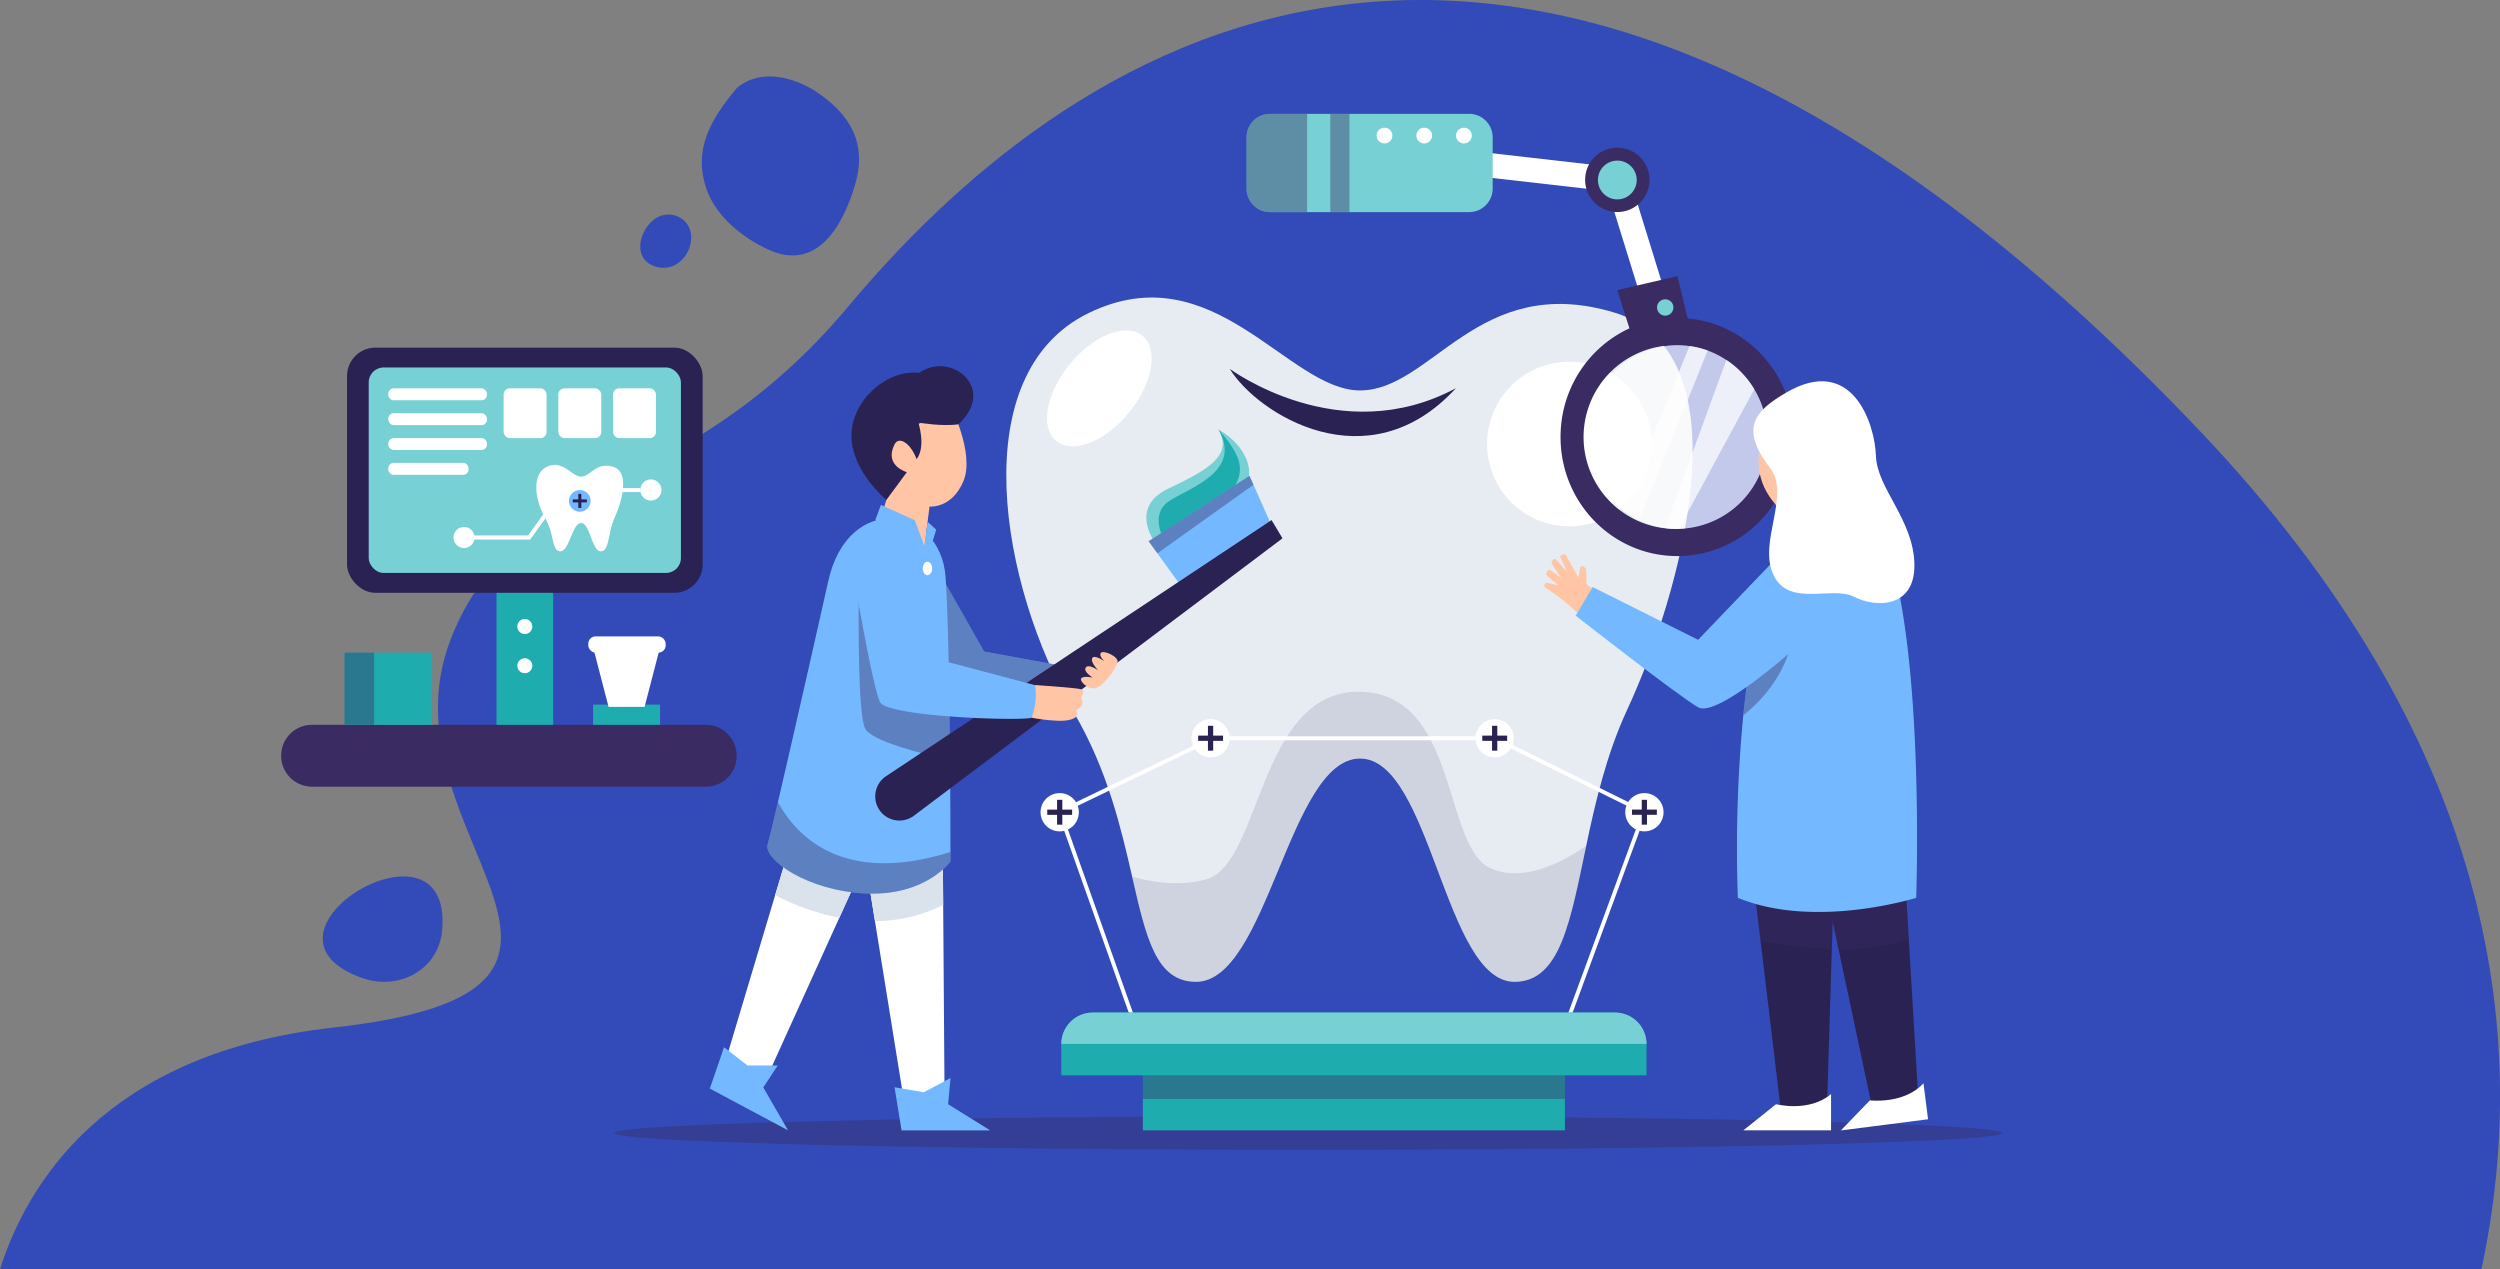 <svg xmlns="http://www.w3.org/2000/svg" viewBox="0 0 611.12 310.27"><rect x="0" y="0" width="611.12" height="310.27" fill="#808080" stroke="none"/><defs><style>.cls-1{isolation:isolate;}.cls-2{fill:#324bb8;}.cls-13,.cls-3{fill:#3a2b63;}.cls-3{opacity:0.4;}.cls-3,.cls-6{mix-blend-mode:multiply;}.cls-4{fill:#e6ecf2;}.cls-14,.cls-5{fill:#fff;}.cls-6{fill:#766c93;opacity:0.2;}.cls-7{fill:#dae3ec;}.cls-8{fill:#74b9ff;}.cls-9{fill:#76d0d4;}.cls-10{fill:#1facaf;}.cls-11{fill:#292253;}.cls-12{fill:#ffc5a4;}.cls-14{opacity:0.7;mix-blend-mode:soft-light;}</style></defs><title>Skilled Doctor</title><g class="cls-1"><g id="Layer_2" data-name="Layer 2"><g id="OBJECTS"><path class="cls-2" d="M537.73,105.32C368.8-72.47,256.89,15.75,207.35,74.93c-40.82,48.76-81.17,40.63-97.09,81.12-18.83,47.91,55,85.83-28.78,95.14C25.73,257.38,6.58,289.48,0,310.27H606.58C619,252.31,609.1,180.44,537.73,105.32Z"/><ellipse class="cls-3" cx="319.81" cy="276.96" rx="169.62" ry="4.11"/><path class="cls-4" d="M397.69,173.64c-5,10.82-7.73,22.56-9.94,33.1C383.85,225.2,381.4,240,370.22,240c-17.11,0-20.43-54.58-37.77-54.58S309.86,240,292.38,240c-9.81,0-12.2-10.73-15.63-25.71-2.69-11.72-6-26-14.1-39.86-18.36-31.47-27.1-83.06,3.49-97.92s48.69,18.93,66.31,18.93,28.85-29,62.06-19.07S410.54,146.06,397.69,173.64Z"/><circle class="cls-5" cx="383.63" cy="108.54" r="20.12"/><ellipse class="cls-5" cx="268.72" cy="94.93" rx="16.64" ry="9.35" transform="translate(25.02 242.68) rotate(-50.68)"/><path class="cls-6" d="M387.75,206.74C383.85,225.2,381.4,240,370.22,240c-17.11,0-20.43-54.58-37.77-54.58S309.86,240,292.38,240c-9.81,0-12.2-10.73-15.63-25.71,5.08,1.48,11.64,2.42,18.09.67,13.51-3.68,12.7-45.86,37.26-45.86s20.48,38.07,32.35,43.2C372.75,215.9,382.57,210.39,387.75,206.74Z"/><polygon class="cls-5" points="230.89 267.73 220.89 268.58 213.88 225.17 211.5 210.4 210.5 204.23 209.96 200.86 230.4 198.49 230.56 221.22 230.89 267.73"/><polygon class="cls-5" points="213.95 205 211.5 210.4 205.17 224.35 185.82 267.01 176.14 263.41 189.48 218.82 194.89 200.77 210.5 204.23 213.95 205"/><path class="cls-7" d="M230.56,221.22a37.73,37.73,0,0,1-16.68,3.95L211.5,210.4l-6.33,13.95a59.22,59.22,0,0,1-15.69-5.53l5.41-18,15.61,3.46-.55-3.37,20.44-2.37Z"/><polygon class="cls-8" points="228.85 138.61 240.56 159.26 265.51 163.84 258.5 170.59 228.08 166.86 228.85 138.61"/><polygon class="cls-3" points="228.85 138.61 240.56 159.26 265.51 163.84 258.5 170.59 228.08 166.86 228.85 138.61"/><path class="cls-8" d="M232.35,210.58s-6,8.45-20.54,7.84-25.37-8.45-24.16-12.08c.28-.83,1.23-4.73,2.51-10.24,4.27-18.22,12.3-54,12.3-54,4.86-22.06,27.48-18.51,28.69-1,.47,6.82.75,18.88.93,31.07.07,4.61.12,9.24.15,13.6.09,9.95.11,18.54.11,22.49C232.35,209.75,232.35,210.58,232.35,210.58Z"/><path class="cls-3" d="M232.23,185.78c-6.32-1.38-19.18-4.54-20.76-7.71-2.1-4.21-1.51-36.17-1.51-36.17l7.58,23.79,14.54,6.49C232.15,176.79,232.2,181.42,232.23,185.78Z"/><path class="cls-9" d="M282.37,132.67s-6.52-8.58,3.16-13.19,16-8.14,12.33-14.48c6.87,3.87,10.57,11.62,4.23,17.08"/><path class="cls-10" d="M284.48,131.77s-3.53-6,1.23-9.23,18.14-7.15,12.15-17.54c7.07,8,7.4,12.14-1.59,20"/><polygon class="cls-8" points="311.07 129 288.88 143.5 282.92 135.25 280.78 132.3 305.44 116.31 306.41 118.5 311.07 129"/><path class="cls-11" d="M216.61,189.73l94.22-62.6,2.67,4.46-90.05,67.78a5.92,5.92,0,0,1-8.13-.91h0A5.92,5.92,0,0,1,216.61,189.73Z"/><path class="cls-12" d="M253,167.46s10.71.7,11.39,1.07c1,.54-.17,2-.17,2s1.4,1.75-1.19,3.1c1.07,1.49-.63,2.57-3.89,2.57a41.13,41.13,0,0,1-7-.77Z"/><path class="cls-8" d="M208.57,140s4.75,28.26,6.59,31.68,32.53,4.6,37,3.81a16.25,16.25,0,0,0,.87-8l-25-6.63-.24-25"/><path class="cls-12" d="M215.47,126.1l2.07-6.74L215.34,109l17-9.85s6,11.75,3.16,18.49-8.28,6.19-8.28,6.19L226,133.47Z"/><path class="cls-11" d="M216.67,122.2s-8.53-7-8.53-15.69,8.73-16.27,16.57-15.37c7.64-5.41,19.15,3.74,9.57,12.57-3.85.61-9.79-.41-9.79-.41s1.93,5.92-.43,8.93c-1.46-3.92-4.31-5.71-5.38-3.62-2.67,5.24,3,6.81,3,6.81Z"/><polyline class="cls-8" points="213.95 127.18 215.34 123.42 223.64 127.18 225.96 133.47 226.74 127.52 228.85 129.48 227.28 134.57"/><polygon class="cls-8" points="218.67 265.77 220.38 276.32 242.04 276.32 231.76 269.92 232.35 263.53 225.81 267.01 218.67 265.77"/><polygon class="cls-8" points="176.99 255.99 173.52 266.1 192.63 276.31 186.58 265.82 190.11 260.46 182.7 260.45 176.99 255.99"/><polygon class="cls-3" points="306.41 118.5 282.92 135.25 280.78 132.3 305.44 116.31 306.41 118.5"/><ellipse class="cls-5" cx="226.71" cy="138.96" rx="1.15" ry="1.65"/><path class="cls-12" d="M268,168.15c2-.71,4.79-4.76,5.19-6.2s-3.45-3.1-4.07-2.36.88,2.07.88,2.07-2.47-1.75-3-.8,1.42,3,1.42,3-2.28-1.68-3-.69,1.67,2.46,1.67,2.46-2.08-.46-2.74.13S266,168.86,268,168.15Z"/><path class="cls-3" d="M232.35,210.58s-6,8.45-20.54,7.84-25.37-8.45-24.16-12.08c.28-.83,1.23-4.73,2.51-10.24,4.49,8.22,15.85,20.44,42.18,12.17C232.35,209.75,232.35,210.58,232.35,210.58Z"/><path class="cls-11" d="M300.61,90.16s26.87,20,55.29,4.73C334.37,118.37,307.31,101.12,300.61,90.16Z"/><polygon class="cls-11" points="448.29 215.23 448.26 216.04 447.99 225.19 447.78 232 446.63 269.92 435.5 272.87 430.36 229.94 428.6 215.23 448.29 215.23"/><polygon class="cls-11" points="468.95 269.08 457.52 270.11 449.43 232.03 447.99 225.19 446.08 216.23 448.26 216.04 465.7 214.46 466.6 229.63 468.95 269.08"/><path class="cls-3" d="M466.6,229.63a54.51,54.51,0,0,1-17.17,2.4L448,225.19l-.21,6.81a101.43,101.43,0,0,1-17.42-2.06l-1.76-14.71h19.69l0,.81,17.44-1.58Z"/><path class="cls-13" d="M410,77.73c-15.76,0-28.53,13-28.53,29.1s12.77,29.1,28.53,29.1,28.52-13,28.52-29.1S425.8,77.73,410,77.73Zm0,51.55a22.45,22.45,0,1,1,22-22.45A22.22,22.22,0,0,1,410,129.28Z"/><path class="cls-14" d="M432.05,106.83a22.23,22.23,0,0,1-21.66,22.44H410a21.81,21.81,0,0,1-9.34-2.12,20.42,20.42,0,0,1-4.1-2.56A22.52,22.52,0,0,1,388,106.83a22.23,22.23,0,0,1,22-22.45,19.28,19.28,0,0,1,3,.22,20.58,20.58,0,0,1,4.44,1.08A21.17,21.17,0,0,1,422,88l.15.09a21.36,21.36,0,0,1,3.8,3.24,21.74,21.74,0,0,1,2.89,3.83A22.55,22.55,0,0,1,432.05,106.83Z"/><path class="cls-8" d="M468.41,219.47s-24.73,7.78-43.59,0a341.67,341.67,0,0,1,1.32-44.61q.84-8.22,2.09-15.22c3.5-19.85,9.21-32.24,15.45-36.57C472.58,103,468.41,219.47,468.41,219.47Z"/><path class="cls-3" d="M438.44,154.59c-1.48,9.86-7.57,16.49-12.3,20.27q.84-8.22,2.09-15.22C431,158.1,434.38,156.39,438.44,154.59Z"/><path class="cls-12" d="M389.71,144.15l-1.93-1.35a20.19,20.19,0,0,0-.14-3.76c-.24-.49-1.09-1-1.32-.3-.09.3-.47,2.45-.47,2.45s-3-5.39-3.2-5.63-1.47.16-1.23.64,1.7,3.72,1.7,3.72-2.15-2.55-2.89-3.22c-.31-.27-1.13.45-.92,1a35.1,35.1,0,0,0,2.45,3.7,26.36,26.36,0,0,0-3-2.13c-.41-.08-1.05.91-.56,1.47a29.53,29.53,0,0,0,2.87,2.4s-2.19-.52-2.91-.66c-.51-.1-1.1.84-.05,1.41s4.65,3.38,4.65,3.38l3.2,2.86"/><path class="cls-8" d="M434.83,135.8,415.1,156.4l-25.78-12.9-4.15,7s25,19.57,29.94,22.4,26-16.49,26-16.49"/><path class="cls-12" d="M434.61,100.12s-11,13,.54,24.39"/><path class="cls-5" d="M436.58,96c-7,4.14-11.73,8.23-3.95,18.3,5.23,6.78-2.91,18.1.86,26.19s14.39,2.61,19.77,5.4,15,2.71,14.71-8.11-9.14-18.42-9.4-26.33S452.75,86.51,436.58,96Z"/><path class="cls-5" d="M447.6,267.44v8.87H426.15l8-6.39S442.22,272,447.6,267.44Z"/><path class="cls-5" d="M470.19,264.81l1.12,8.79L450,276.33l7.09-7.35S465.43,270,470.19,264.81Z"/><path class="cls-14" d="M417.44,85.68,400.7,127.16a20.42,20.42,0,0,1-4.1-2.56c5.2-12.62,11.64-28.32,16.4-40A20.58,20.58,0,0,1,417.44,85.68Z"/><path class="cls-14" d="M428.83,95.15l-18.44,34.12H410a20.91,20.91,0,0,1-3-.21L422,88l.15.09a21.36,21.36,0,0,1,3.8,3.24A21.74,21.74,0,0,1,428.83,95.15Z"/><polygon class="cls-5" points="259.25 198.99 258.83 198.11 296.45 179.98 365.49 179.98 402.18 198.12 401.75 198.99 365.26 180.95 296.68 180.95 259.25 198.99"/><circle class="cls-5" cx="295.92" cy="180.47" r="4.68"/><rect class="cls-11" x="295.28" y="177.42" width="1.28" height="6.08"/><rect class="cls-11" x="295.28" y="177.42" width="1.28" height="6.08" transform="translate(476.39 -115.46) rotate(90)"/><circle class="cls-5" cx="365.37" cy="180.47" r="4.68"/><rect class="cls-11" x="364.73" y="177.42" width="1.28" height="6.08"/><rect class="cls-11" x="364.73" y="177.42" width="1.28" height="6.08" transform="translate(545.84 -184.91) rotate(90)"/><rect class="cls-5" x="267.41" y="197.03" width="0.97" height="52.94" transform="translate(-59.32 102.47) rotate(-19.54)"/><rect class="cls-5" x="366.22" y="223.01" width="53.15" height="0.97" transform="translate(47.29 514.81) rotate(-69.78)"/><circle class="cls-5" cx="259.04" cy="198.55" r="4.68"/><rect class="cls-11" x="258.4" y="195.51" width="1.28" height="6.08"/><rect class="cls-11" x="258.4" y="195.51" width="1.28" height="6.08" transform="translate(457.59 -60.49) rotate(90)"/><circle class="cls-5" cx="401.97" cy="198.55" r="4.68"/><rect class="cls-11" x="401.32" y="195.51" width="1.28" height="6.08"/><rect class="cls-11" x="401.32" y="195.51" width="1.28" height="6.08" transform="translate(600.52 -203.42) rotate(90)"/><rect class="cls-10" x="279.37" y="260.97" width="103.17" height="15.34"/><rect class="cls-3" x="279.37" y="260.97" width="103.17" height="7.67"/><path class="cls-10" d="M267.33,247.52H394.59a7.9,7.9,0,0,1,7.9,7.9v7.44a0,0,0,0,1,0,0H259.43a0,0,0,0,1,0,0v-7.44A7.9,7.9,0,0,1,267.33,247.52Z"/><path class="cls-9" d="M402.49,255.19H259.43a7.66,7.66,0,0,1,7.67-7.67H394.82a7.66,7.66,0,0,1,7.67,7.67Z"/><polygon class="cls-5" points="401.38 73.65 393.06 46.73 347.81 41.57 348.49 35.61 397.63 41.22 407.11 71.88 401.38 73.65"/><polyline class="cls-13" points="399.12 82.81 395.35 70.91 410.04 67.5 413.14 80.34"/><path class="cls-9" d="M409.06,75.16a2,2,0,1,0-2,2A2,2,0,0,0,409.06,75.16Z"/><circle class="cls-13" cx="395.35" cy="43.97" r="7.87" transform="translate(84.7 292.43) rotate(-45)"/><path class="cls-9" d="M400.09,44a4.74,4.74,0,1,0-4.74,4.74A4.74,4.74,0,0,0,400.09,44Z"/><path class="cls-9" d="M364.88,33.57V46.1a5.75,5.75,0,0,1-5.76,5.75H310.46a5.75,5.75,0,0,1-5.75-5.75V33.57a5.74,5.74,0,0,1,5.75-5.74h48.66A5.74,5.74,0,0,1,364.88,33.57Z"/><path class="cls-3" d="M319.52,27.83v24h-9.06a5.75,5.75,0,0,1-5.75-5.75V33.57a5.74,5.74,0,0,1,5.75-5.74Z"/><rect class="cls-3" x="325.19" y="27.83" width="4.68" height="24.02"/><path class="cls-5" d="M340.36,33.13a1.92,1.92,0,1,1-1.92-1.91A1.91,1.91,0,0,1,340.36,33.13Z"/><path class="cls-5" d="M350.07,33.13a1.92,1.92,0,1,1-1.92-1.91A1.91,1.91,0,0,1,350.07,33.13Z"/><path class="cls-5" d="M359.78,33.13a1.92,1.92,0,1,1-1.92-1.91A1.91,1.91,0,0,1,359.78,33.13Z"/><path class="cls-13" d="M180.07,184.72a7.15,7.15,0,0,1-.09,1.15,7.51,7.51,0,0,1-7.46,6.41H76.28a7.55,7.55,0,0,1-7.46-6.41,7.15,7.15,0,0,1-.09-1.15,7.53,7.53,0,0,1,7.55-7.54h96.24A7.54,7.54,0,0,1,180.07,184.72Z"/><rect class="cls-10" x="84.22" y="159.54" width="21.41" height="17.64"/><rect class="cls-10" x="121.37" y="143.38" width="13.85" height="33.8"/><rect class="cls-10" x="144.98" y="172.24" width="16.37" height="4.94"/><polygon class="cls-5" points="157.57 172.79 148.76 172.79 144.98 158.23 161.35 158.23 157.57 172.79"/><rect class="cls-5" x="143.81" y="155.57" width="18.91" height="3.96" rx="1.76"/><path class="cls-3" d="M180,185.87a7.51,7.51,0,0,1-7.46,6.41H76.28a7.55,7.55,0,0,1-7.46-6.41Z"/><rect class="cls-3" x="84.22" y="159.54" width="7.23" height="17.64"/><path class="cls-5" d="M130.12,153.15a1.83,1.83,0,1,0-1.83,1.83A1.82,1.82,0,0,0,130.12,153.15Z"/><circle class="cls-5" cx="128.29" cy="162.74" r="1.83"/><rect class="cls-11" x="84.83" y="84.98" width="86.93" height="59.93" rx="6.93"/><rect class="cls-9" x="90.13" y="89.83" width="76.32" height="50.22" rx="3.63"/><rect class="cls-5" x="94.92" y="94.93" width="24.11" height="2.92" rx="1.3"/><rect class="cls-5" x="94.92" y="101" width="24.11" height="2.92" rx="1.3"/><rect class="cls-5" x="94.92" y="107.08" width="24.11" height="2.92" rx="1.3"/><rect class="cls-5" x="94.92" y="113.15" width="19.61" height="2.92" rx="1.3"/><rect class="cls-5" x="123.11" y="94.93" width="10.5" height="12.17" rx="1.5"/><rect class="cls-5" x="136.48" y="94.93" width="10.5" height="12.17" rx="1.5"/><rect class="cls-5" x="149.85" y="94.93" width="10.5" height="12.17" rx="1.5"/><path class="cls-5" d="M150.31,126.37a19,19,0,0,0-1.26,4.18c-.49,2.34-.8,4.21-2.22,4.21-2.16,0-2.58-6.9-4.77-6.9s-2.86,6.9-5.07,6.9c-1.24,0-1.54-1.35-2-3.25a17.3,17.3,0,0,0-1.78-5c-2.32-4-3.43-10.51.44-12.39s6.16,2.4,8.39,2.4,3.65-3.66,7.85-2.41S151.93,122.88,150.31,126.37Z"/><circle class="cls-8" cx="141.73" cy="122.44" r="2.65"/><rect class="cls-11" x="141.37" y="120.72" width="0.73" height="3.44"/><rect class="cls-11" x="141.37" y="120.72" width="0.73" height="3.44" transform="translate(264.17 -19.29) rotate(90)"/><polygon class="cls-5" points="129.61 131.89 113.47 131.89 113.47 130.89 129.1 130.89 134.12 123.87 134.94 124.45 129.61 131.89"/><path class="cls-5" d="M161.69,119.79a2.58,2.58,0,1,0-2.57,2.57A2.57,2.57,0,0,0,161.69,119.79Z"/><path class="cls-5" d="M116,131.39a2.57,2.57,0,1,0-2.57,2.57A2.57,2.57,0,0,0,116,131.39Z"/><rect class="cls-5" x="149.85" y="119.29" width="6.69" height="1"/><path class="cls-2" d="M108.09,227.32c2.64-30.67-50.29.8-19.59,11.74C97.47,242.26,107.25,237.1,108.09,227.32Z"/><path class="cls-2" d="M180.07,21.57c-6.13,7.38-10.86,14.89-7.28,24.89,2.34,6.51,8.73,11.63,14.89,14.5C199.62,66.53,206,55.34,209,45.24s-1-17.27-9.75-23C193.81,18.81,185.77,16.64,180.07,21.57Z"/><path class="cls-2" d="M158.18,55.42c-2.47,3.47-2.65,8.66,2.61,9.88,3.84.88,7.16-1.94,8-5.64,1.4-6.34-5.76-9.61-9.85-5.15A9.09,9.09,0,0,0,158.18,55.42Z"/></g></g></g></svg>